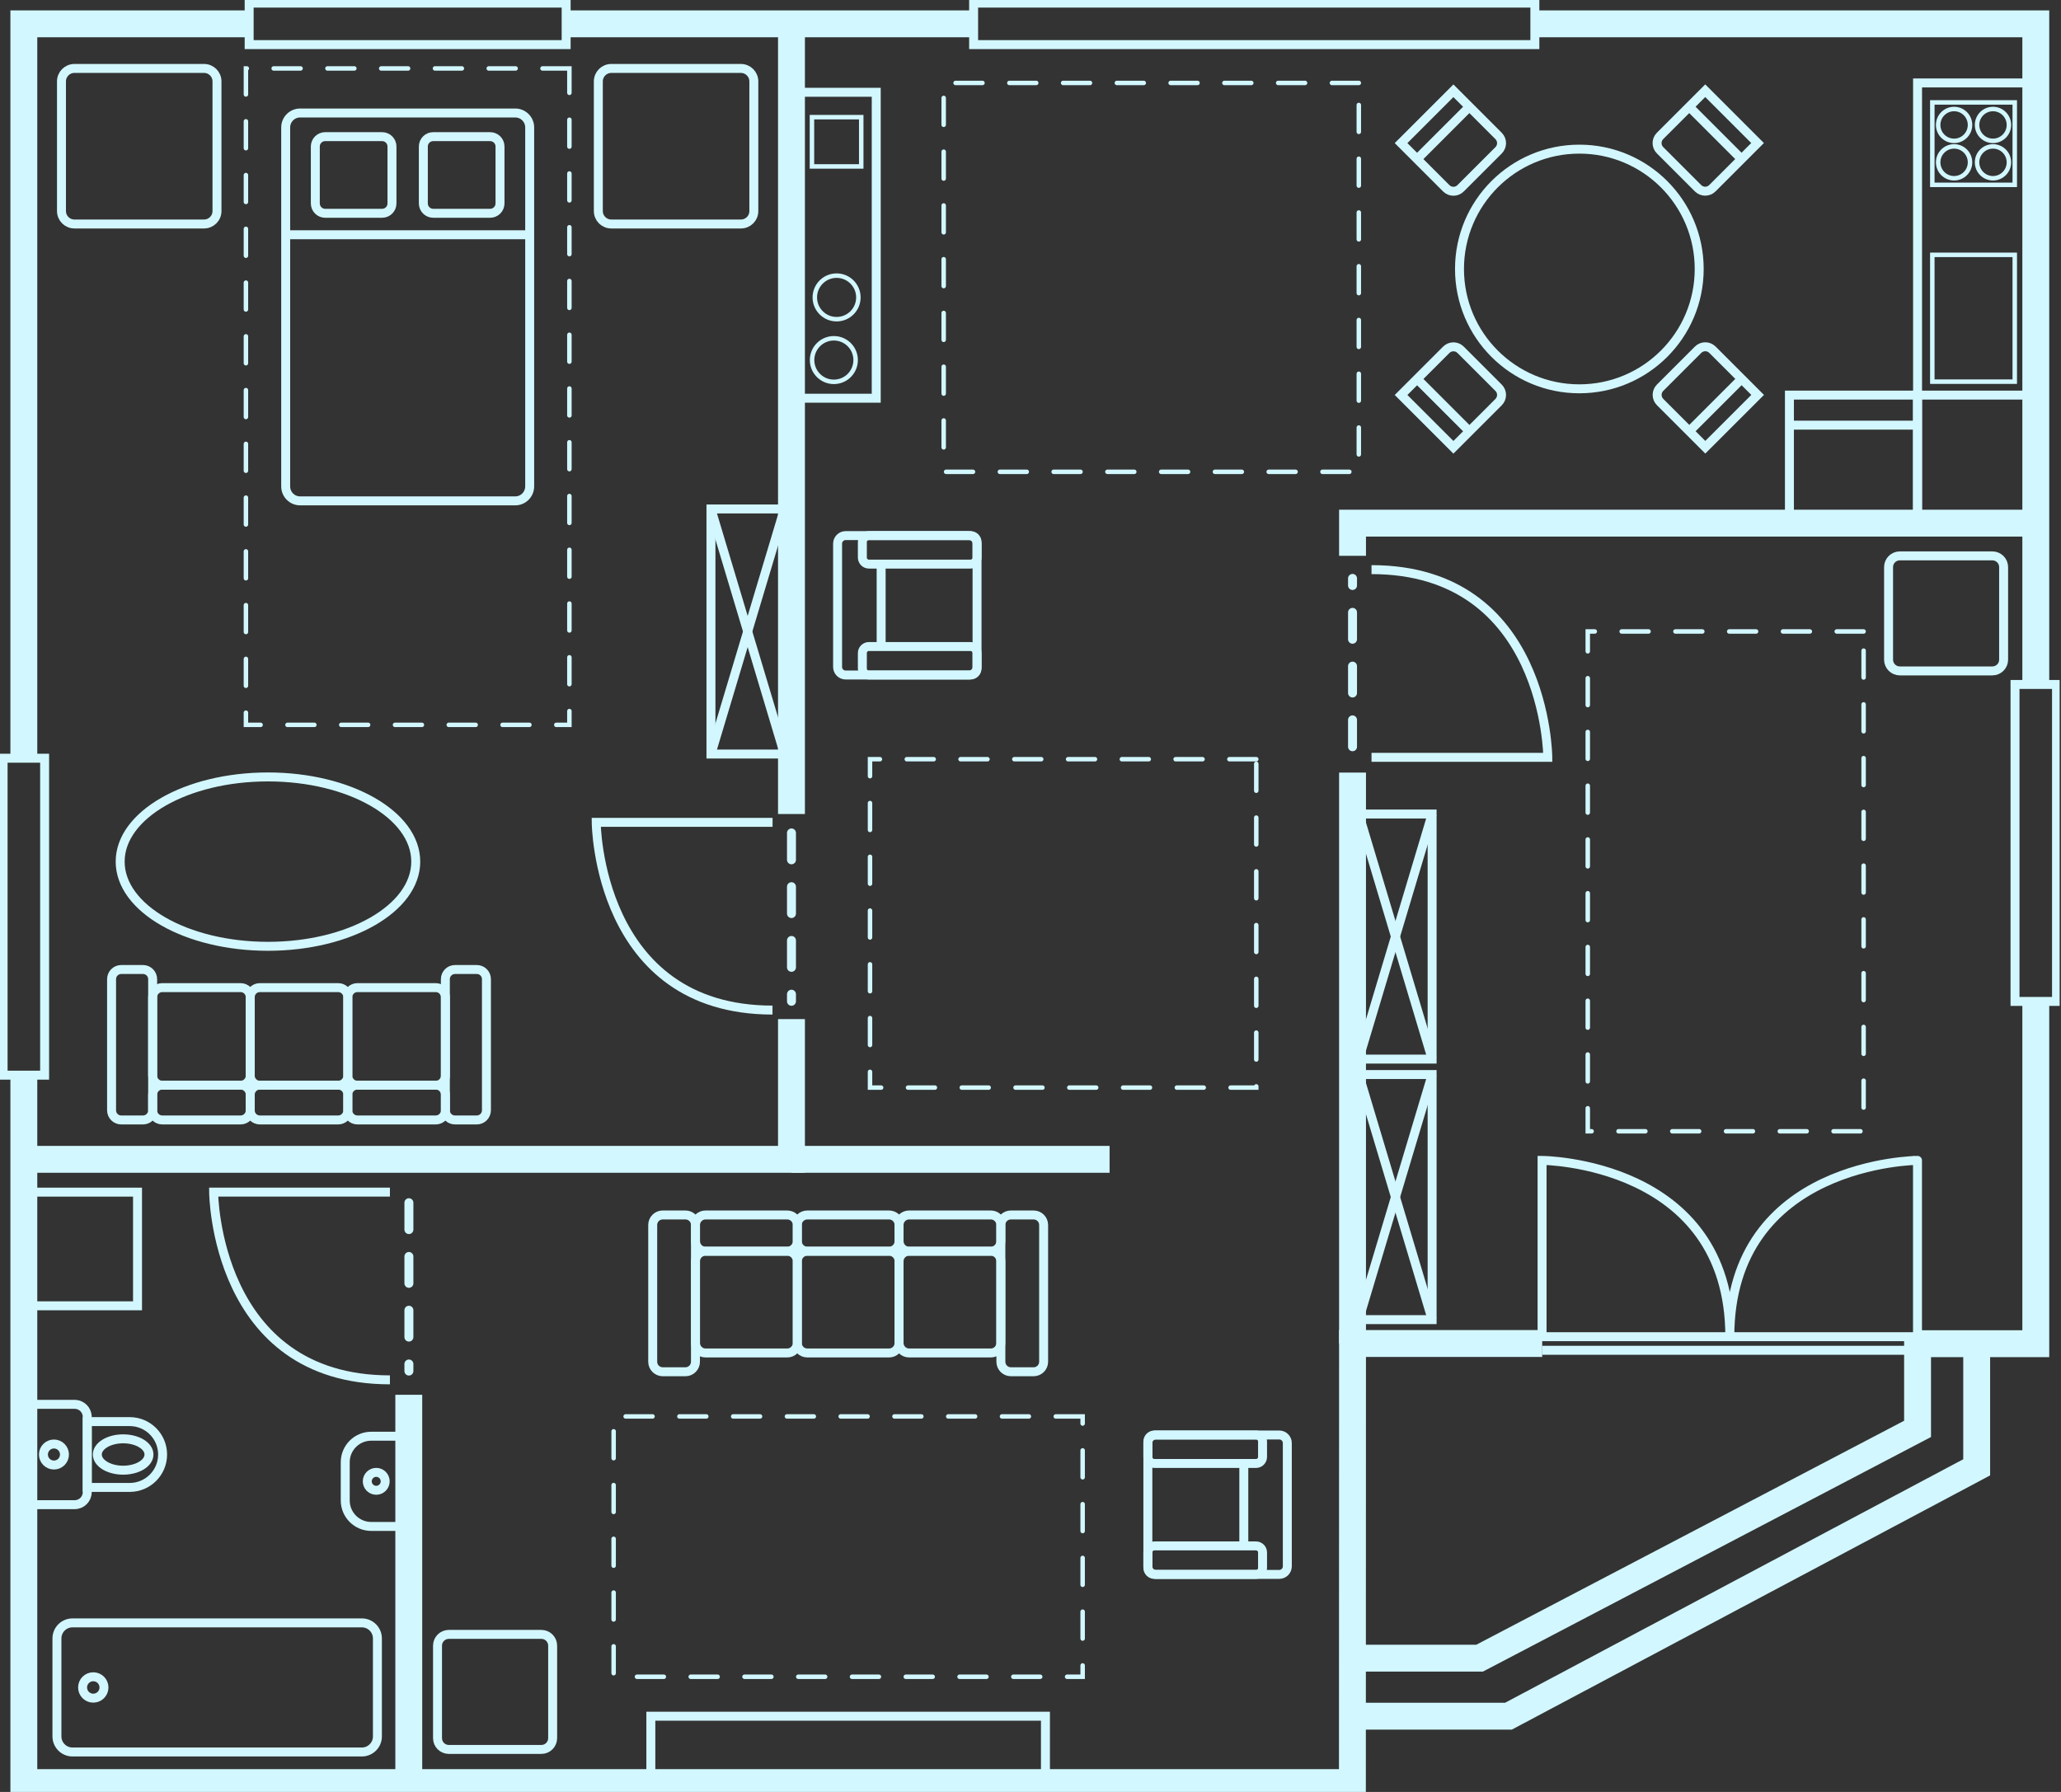 <svg width="230" height="200" viewBox="0 0 230 200" fill="none" xmlns="http://www.w3.org/2000/svg">
<rect x="0" y="0" width="230" height="200" fill="#333333" stroke="none"/>
<g clip-path="url(#clip0_137_3747)">
<path d="M227.187 111.764V149.972H213.993" stroke="#D2F7FF" stroke-width="3" stroke-miterlimit="10"/>
<path d="M227.187 76.396V2.66H171.285" stroke="#D2F7FF" stroke-width="3" stroke-miterlimit="10"/>
<path d="M63.18 2.66H108.653" stroke="#D2F7FF" stroke-width="3" stroke-miterlimit="10"/>
<path d="M2.66 84.625V2.66H27.805" stroke="#D2F7FF" stroke-width="3" stroke-miterlimit="10"/>
<path d="M2.66 120V198.958H150.924L150.937 149.952H172.104" stroke="#D2F7FF" stroke-width="3" stroke-miterlimit="10"/>
<path d="M63.18 0.347H27.805V4.979H63.18V0.347Z" stroke="#D2F7FF" stroke-miterlimit="10"/>
<path d="M229.5 76.396H224.868V111.771H229.5V76.396Z" stroke="#D2F7FF" stroke-miterlimit="10"/>
<path d="M4.979 84.625H0.347V120H4.979V84.625Z" stroke="#D2F7FF" stroke-miterlimit="10"/>
<path d="M171.285 0.347H108.653V4.979H171.285V0.347Z" stroke="#D2F7FF" stroke-miterlimit="10"/>
<path d="M88.326 113.743V129.396H2.66" stroke="#D2F7FF" stroke-width="3" stroke-miterlimit="10"/>
<path d="M88.326 2.66V90.854" stroke="#D2F7FF" stroke-width="3" stroke-miterlimit="10"/>
<path d="M88.326 92.965V111.757" stroke="#D2F7FF" stroke-miterlimit="10" stroke-linecap="round" stroke-dasharray="3 3"/>
<path d="M86.215 91.785H66.535C66.535 91.785 66.653 112.736 86.208 112.736" stroke="#D2F7FF" stroke-miterlimit="10"/>
<path d="M150.938 83.347V64.556" stroke="#D2F7FF" stroke-miterlimit="10" stroke-linecap="round" stroke-dasharray="3 3"/>
<path d="M153.056 84.528H172.729C172.729 84.528 172.611 63.577 153.056 63.577" stroke="#D2F7FF" stroke-miterlimit="10"/>
<path d="M22.771 25H8.306C7.507 25 6.861 24.354 6.861 23.556V9.083C6.861 8.285 7.507 7.639 8.306 7.639H22.771C23.569 7.639 24.215 8.285 24.215 9.083V23.549C24.222 24.354 23.569 25 22.771 25Z" stroke="#D2F7FF" stroke-miterlimit="10"/>
<path d="M82.687 25H68.215C67.417 25 66.771 24.354 66.771 23.556V9.083C66.771 8.285 67.417 7.639 68.215 7.639H82.68C83.479 7.639 84.125 8.285 84.125 9.083V23.549C84.132 24.354 83.486 25 82.687 25Z" stroke="#D2F7FF" stroke-miterlimit="10"/>
<path d="M57.5 55.903H33.493C32.604 55.903 31.882 55.181 31.882 54.292V14.222C31.882 13.334 32.604 12.611 33.493 12.611H57.5C58.389 12.611 59.111 13.334 59.111 14.222V54.292C59.104 55.181 58.389 55.903 57.5 55.903Z" stroke="#D2F7FF" stroke-miterlimit="10"/>
<path d="M42.639 23.806H36.292C35.681 23.806 35.188 23.313 35.188 22.701V16.354C35.188 15.743 35.681 15.25 36.292 15.25H42.639C43.25 15.25 43.743 15.743 43.743 16.354V22.701C43.743 23.313 43.25 23.806 42.639 23.806Z" stroke="#D2F7FF" stroke-miterlimit="10"/>
<path d="M54.695 23.806H48.347C47.736 23.806 47.243 23.313 47.243 22.701V16.354C47.243 15.743 47.736 15.25 48.347 15.25H54.695C55.306 15.25 55.799 15.743 55.799 16.354V22.701C55.799 23.313 55.306 23.806 54.695 23.806Z" stroke="#D2F7FF" stroke-miterlimit="10"/>
<path d="M31.882 26.201H59.104" stroke="#D2F7FF" stroke-miterlimit="10"/>
<path d="M15.958 125H13.528C12.938 125 12.451 124.521 12.451 123.924V109.285C12.451 108.695 12.931 108.208 13.528 108.208H15.958C16.549 108.208 17.035 108.688 17.035 109.285V123.924C17.035 124.521 16.549 125 15.958 125Z" stroke="#D2F7FF" stroke-miterlimit="10"/>
<path d="M53.208 125H50.778C50.181 125 49.701 124.521 49.701 123.924V109.285C49.701 108.695 50.181 108.208 50.778 108.208H53.208C53.806 108.208 54.285 108.688 54.285 109.285V123.924C54.278 124.521 53.799 125 53.208 125Z" stroke="#D2F7FF" stroke-miterlimit="10"/>
<path d="M26.847 125H18.111C17.514 125 17.035 124.521 17.035 123.924V122.188C17.035 121.59 17.514 121.111 18.111 121.111H26.854C27.444 121.111 27.93 121.59 27.93 122.188V123.924C27.924 124.521 27.444 125 26.847 125Z" stroke="#D2F7FF" stroke-miterlimit="10"/>
<path d="M26.847 110.229H18.111C17.514 110.229 17.035 110.708 17.035 111.306V120.049C17.035 120.639 17.514 121.125 18.111 121.125H26.854C27.444 121.125 27.93 120.646 27.93 120.049V111.306C27.924 110.708 27.444 110.229 26.847 110.229Z" stroke="#D2F7FF" stroke-miterlimit="10"/>
<path d="M37.736 125H29C28.403 125 27.924 124.521 27.924 123.924V122.188C27.924 121.59 28.403 121.111 29 121.111H37.743C38.333 121.111 38.819 121.59 38.819 122.188V123.924C38.812 124.521 38.333 125 37.736 125Z" stroke="#D2F7FF" stroke-miterlimit="10"/>
<path d="M37.736 110.229H29C28.403 110.229 27.924 110.708 27.924 111.306V120.049C27.924 120.639 28.403 121.125 29 121.125H37.743C38.333 121.125 38.819 120.646 38.819 120.049V111.306C38.812 110.708 38.333 110.229 37.736 110.229Z" stroke="#D2F7FF" stroke-miterlimit="10"/>
<path d="M48.625 125H39.889C39.299 125 38.812 124.521 38.812 123.924V122.188C38.812 121.59 39.292 121.111 39.889 121.111H48.632C49.229 121.111 49.708 121.59 49.708 122.188V123.924C49.701 124.521 49.222 125 48.625 125Z" stroke="#D2F7FF" stroke-miterlimit="10"/>
<path d="M48.625 110.229H39.889C39.299 110.229 38.812 110.708 38.812 111.306V120.049C38.812 120.639 39.292 121.125 39.889 121.125H48.632C49.229 121.125 49.708 120.646 49.708 120.049V111.306C49.701 110.708 49.222 110.229 48.625 110.229Z" stroke="#D2F7FF" stroke-miterlimit="10"/>
<path d="M112.812 135.604H115.347C115.965 135.604 116.465 136.104 116.465 136.722V151.986C116.465 152.604 115.965 153.104 115.347 153.104H112.812C112.194 153.104 111.694 152.604 111.694 151.986V136.722C111.687 136.104 112.194 135.604 112.812 135.604Z" stroke="#D2F7FF" stroke-miterlimit="10"/>
<path d="M73.958 135.604H76.493C77.111 135.604 77.611 136.104 77.611 136.722V151.986C77.611 152.604 77.111 153.104 76.493 153.104H73.958C73.34 153.104 72.84 152.604 72.84 151.986V136.722C72.84 136.104 73.34 135.604 73.958 135.604Z" stroke="#D2F7FF" stroke-miterlimit="10"/>
<path d="M101.452 135.604H110.57C111.188 135.604 111.688 136.104 111.688 136.722V138.528C111.688 139.146 111.188 139.646 110.57 139.646H101.452C100.833 139.646 100.333 139.146 100.333 138.528V136.722C100.333 136.104 100.833 135.604 101.452 135.604Z" stroke="#D2F7FF" stroke-miterlimit="10"/>
<path d="M101.452 151.007H110.57C111.188 151.007 111.688 150.507 111.688 149.889V140.771C111.688 140.153 111.188 139.653 110.57 139.653H101.452C100.833 139.653 100.333 140.153 100.333 140.771V149.889C100.333 150.507 100.833 151.007 101.452 151.007Z" stroke="#D2F7FF" stroke-miterlimit="10"/>
<path d="M90.097 135.604H99.215C99.834 135.604 100.333 136.104 100.333 136.722V138.528C100.333 139.146 99.834 139.646 99.215 139.646H90.097C89.479 139.646 88.979 139.146 88.979 138.528V136.722C88.972 136.104 89.472 135.604 90.097 135.604Z" stroke="#D2F7FF" stroke-miterlimit="10"/>
<path d="M90.097 151.007H99.215C99.834 151.007 100.333 150.507 100.333 149.889V140.771C100.333 140.153 99.834 139.653 99.215 139.653H90.097C89.479 139.653 88.979 140.153 88.979 140.771V149.889C88.972 150.507 89.472 151.007 90.097 151.007Z" stroke="#D2F7FF" stroke-miterlimit="10"/>
<path d="M78.736 135.604H87.854C88.472 135.604 88.972 136.104 88.972 136.722V138.528C88.972 139.146 88.472 139.646 87.854 139.646H78.736C78.118 139.646 77.618 139.146 77.618 138.528V136.722C77.618 136.104 78.118 135.604 78.736 135.604Z" stroke="#D2F7FF" stroke-miterlimit="10"/>
<path d="M78.736 151.007H87.854C88.472 151.007 88.972 150.507 88.972 149.889V140.771C88.972 140.153 88.472 139.653 87.854 139.653H78.736C78.118 139.653 77.618 140.153 77.618 140.771V149.889C77.618 150.507 78.118 151.007 78.736 151.007Z" stroke="#D2F7FF" stroke-miterlimit="10"/>
<path d="M29.903 105.618C39.012 105.618 46.396 101.387 46.396 96.167C46.396 90.947 39.012 86.715 29.903 86.715C20.794 86.715 13.41 90.947 13.41 96.167C13.41 101.387 20.794 105.618 29.903 105.618Z" stroke="#D2F7FF" stroke-miterlimit="10"/>
<path d="M193.042 149.188C193.042 129.625 172.09 129.514 172.09 129.514V149.188H213.986V129.514C213.993 129.514 193.042 129.632 193.042 149.188Z" stroke="#D2F7FF" stroke-miterlimit="10"/>
<path d="M172.09 150.708H213.993" stroke="#D2F7FF" stroke-miterlimit="10"/>
<path d="M150.938 62.035V58.389H227.187" stroke="#D2F7FF" stroke-width="3" stroke-miterlimit="10"/>
<path d="M150.938 149.952V86.229" stroke="#D2F7FF" stroke-width="3" stroke-miterlimit="10"/>
<path d="M159.819 119.931H151.632V147.285H159.819V119.931Z" stroke="#D2F7FF" stroke-miterlimit="10"/>
<path d="M159.826 119.931L151.632 147.278" stroke="#D2F7FF" stroke-miterlimit="10"/>
<path d="M151.632 119.931L159.826 147.278" stroke="#D2F7FF" stroke-miterlimit="10"/>
<path d="M159.819 90.854H151.632V118.208H159.819V90.854Z" stroke="#D2F7FF" stroke-miterlimit="10"/>
<path d="M159.826 90.854L151.632 118.208" stroke="#D2F7FF" stroke-miterlimit="10"/>
<path d="M151.632 90.854L159.826 118.208" stroke="#D2F7FF" stroke-miterlimit="10"/>
<path d="M207.972 70.479H177.188V126.264H207.972V70.479Z" stroke="#D2F7FF" stroke-width="0.5" stroke-miterlimit="10" stroke-linecap="round" stroke-dasharray="3 3"/>
<path d="M227.187 9.257H213.993V57.521H227.187V9.257Z" stroke="#D2F7FF" stroke-miterlimit="10"/>
<path d="M213.986 44.097H199.694V58.389H213.986V44.097Z" stroke="#D2F7FF" stroke-miterlimit="10"/>
<path d="M199.694 47.452H213.993" stroke="#D2F7FF" stroke-miterlimit="10"/>
<path d="M213.993 44.097H227.187" stroke="#D2F7FF" stroke-miterlimit="10"/>
<path d="M224.84 11.431H215.639V20.632H224.84V11.431Z" stroke="#D2F7FF" stroke-width="0.5" stroke-miterlimit="10"/>
<path d="M218.07 15.722C219.051 15.722 219.847 14.926 219.847 13.945C219.847 12.963 219.051 12.167 218.07 12.167C217.088 12.167 216.292 12.963 216.292 13.945C216.292 14.926 217.088 15.722 218.07 15.722Z" stroke="#D2F7FF" stroke-width="0.5" stroke-miterlimit="10"/>
<path d="M222.41 15.722C223.392 15.722 224.188 14.926 224.188 13.945C224.188 12.963 223.392 12.167 222.41 12.167C221.428 12.167 220.632 12.963 220.632 13.945C220.632 14.926 221.428 15.722 222.41 15.722Z" stroke="#D2F7FF" stroke-width="0.5" stroke-miterlimit="10"/>
<path d="M218.07 19.896C219.051 19.896 219.847 19.1 219.847 18.118C219.847 17.136 219.051 16.34 218.07 16.34C217.088 16.34 216.292 17.136 216.292 18.118C216.292 19.1 217.088 19.896 218.07 19.896Z" stroke="#D2F7FF" stroke-width="0.5" stroke-miterlimit="10"/>
<path d="M222.41 19.896C223.392 19.896 224.188 19.1 224.188 18.118C224.188 17.136 223.392 16.34 222.41 16.34C221.428 16.34 220.632 17.136 220.632 18.118C220.632 19.1 221.428 19.896 222.41 19.896Z" stroke="#D2F7FF" stroke-width="0.5" stroke-miterlimit="10"/>
<path d="M224.84 28.445H215.639V42.597H224.84V28.445Z" stroke="#D2F7FF" stroke-width="0.5" stroke-miterlimit="10"/>
<path d="M176.25 43.396C183.637 43.396 189.625 37.408 189.625 30.021C189.625 22.634 183.637 16.646 176.25 16.646C168.863 16.646 162.875 22.634 162.875 30.021C162.875 37.408 168.863 43.396 176.25 43.396Z" stroke="#D2F7FF" stroke-miterlimit="10"/>
<path d="M162.194 49.924L156.354 44.084L161.396 39.042C161.84 38.597 162.555 38.597 163 39.042L167.236 43.278C167.68 43.722 167.68 44.438 167.236 44.882L162.194 49.924Z" stroke="#D2F7FF" stroke-miterlimit="10"/>
<path d="M158.139 42.292L163.979 48.132" stroke="#D2F7FF" stroke-miterlimit="10"/>
<path d="M190.298 10.125L196.139 15.965L191.097 21.007C190.653 21.451 189.937 21.451 189.493 21.007L185.257 16.771C184.812 16.326 184.812 15.611 185.257 15.167L190.298 10.125Z" stroke="#D2F7FF" stroke-miterlimit="10"/>
<path d="M194.354 17.757L188.514 11.917" stroke="#D2F7FF" stroke-miterlimit="10"/>
<path d="M156.354 15.972L162.194 10.132L167.236 15.174C167.68 15.618 167.68 16.334 167.236 16.778L163 21.014C162.555 21.459 161.84 21.459 161.396 21.014L156.354 15.972Z" stroke="#D2F7FF" stroke-miterlimit="10"/>
<path d="M163.979 11.917L158.139 17.757" stroke="#D2F7FF" stroke-miterlimit="10"/>
<path d="M196.146 44.077L190.305 49.917L185.264 44.875C184.819 44.431 184.819 43.715 185.264 43.271L189.5 39.035C189.944 38.59 190.66 38.59 191.104 39.035L196.146 44.077Z" stroke="#D2F7FF" stroke-miterlimit="10"/>
<path d="M188.514 48.132L194.354 42.292" stroke="#D2F7FF" stroke-miterlimit="10"/>
<path d="M150.938 191.549H168.333L220.59 163.771V149.952" stroke="#D2F7FF" stroke-width="3" stroke-miterlimit="10"/>
<path d="M150.938 185.07H165.118L213.993 159.479V149.188" stroke="#D2F7FF" stroke-width="3" stroke-miterlimit="10"/>
<path d="M97.785 10.299H88.326V44.445H97.785V10.299Z" stroke="#D2F7FF" stroke-miterlimit="10"/>
<path d="M96.111 13.076H90.611V18.576H96.111V13.076Z" stroke="#D2F7FF" stroke-width="0.5" stroke-miterlimit="10"/>
<path d="M93.056 42.618C94.398 42.618 95.486 41.53 95.486 40.188C95.486 38.845 94.398 37.757 93.056 37.757C91.713 37.757 90.625 38.845 90.625 40.188C90.625 41.53 91.713 42.618 93.056 42.618Z" stroke="#D2F7FF" stroke-width="0.5" stroke-miterlimit="10"/>
<path d="M93.361 35.625C94.704 35.625 95.792 34.537 95.792 33.195C95.792 31.852 94.704 30.764 93.361 30.764C92.019 30.764 90.931 31.852 90.931 33.195C90.931 34.537 92.019 35.625 93.361 35.625Z" stroke="#D2F7FF" stroke-width="0.5" stroke-miterlimit="10"/>
<path d="M151.639 9.257H105.312V52.66H151.639V9.257Z" stroke="#D2F7FF" stroke-width="0.5" stroke-miterlimit="10" stroke-linecap="round" stroke-dasharray="3 3"/>
<path d="M109.035 60.681V74.438C109.035 74.938 108.632 75.34 108.132 75.34H94.375C93.875 75.34 93.472 74.938 93.472 74.438V60.681C93.472 60.181 93.875 59.778 94.375 59.778H108.132C108.632 59.778 109.035 60.188 109.035 60.681Z" stroke="#D2F7FF" stroke-miterlimit="10"/>
<path d="M109.035 72.889V74.611C109.035 75.014 108.708 75.34 108.306 75.34H96.965C96.562 75.34 96.236 75.014 96.236 74.611V72.889C96.236 72.486 96.562 72.16 96.965 72.16H108.306C108.715 72.167 109.035 72.486 109.035 72.889Z" stroke="#D2F7FF" stroke-miterlimit="10"/>
<path d="M109.035 60.507V62.229C109.035 62.632 108.708 62.959 108.306 62.959H96.965C96.562 62.959 96.236 62.632 96.236 62.229V60.507C96.236 60.104 96.562 59.778 96.965 59.778H108.306C108.715 59.778 109.035 60.104 109.035 60.507Z" stroke="#D2F7FF" stroke-miterlimit="10"/>
<path d="M98.333 72.167V62.959" stroke="#D2F7FF" stroke-miterlimit="10"/>
<path d="M128.097 174.82V161.063C128.097 160.563 128.5 160.16 129 160.16H142.757C143.257 160.16 143.66 160.563 143.66 161.063V174.82C143.66 175.32 143.257 175.722 142.757 175.722H129C128.507 175.722 128.097 175.32 128.097 174.82Z" stroke="#D2F7FF" stroke-miterlimit="10"/>
<path d="M128.097 162.611V160.889C128.097 160.486 128.424 160.16 128.826 160.16H140.167C140.569 160.16 140.896 160.486 140.896 160.889V162.611C140.896 163.014 140.569 163.34 140.167 163.34H128.826C128.424 163.34 128.097 163.014 128.097 162.611Z" stroke="#D2F7FF" stroke-miterlimit="10"/>
<path d="M128.097 174.993V173.271C128.097 172.868 128.424 172.542 128.826 172.542H140.167C140.569 172.542 140.896 172.868 140.896 173.271V174.993C140.896 175.396 140.569 175.722 140.167 175.722H128.826C128.424 175.722 128.097 175.396 128.097 174.993Z" stroke="#D2F7FF" stroke-miterlimit="10"/>
<path d="M138.805 163.34V172.542" stroke="#D2F7FF" stroke-miterlimit="10"/>
<path d="M45.632 134.236V153.028" stroke="#D2F7FF" stroke-miterlimit="10" stroke-linecap="round" stroke-dasharray="3 3"/>
<path d="M43.514 133.056H23.84C23.84 133.056 23.958 154.007 43.514 154.007" stroke="#D2F7FF" stroke-miterlimit="10"/>
<path d="M45.618 155.674V198.958" stroke="#D2F7FF" stroke-width="3" stroke-miterlimit="10"/>
<path d="M40.382 195.542H8.09C7.132 195.542 6.354 194.764 6.354 193.806V182.868C6.354 181.91 7.132 181.132 8.09 181.132H40.382C41.34 181.132 42.118 181.91 42.118 182.868V193.806C42.118 194.764 41.34 195.542 40.382 195.542Z" stroke="#D2F7FF" stroke-miterlimit="10"/>
<path d="M11.604 188.34C11.604 189 11.069 189.535 10.409 189.535C9.75 189.535 9.215 189 9.215 188.34C9.215 187.681 9.75 187.146 10.409 187.146C11.069 187.146 11.604 187.681 11.604 188.34Z" stroke="#D2F7FF" stroke-miterlimit="10"/>
<path d="M15.347 133.056H2.66V145.743H15.347V133.056Z" stroke="#D2F7FF" stroke-miterlimit="10"/>
<path d="M45.632 170.368H41.424C39.826 170.368 38.528 169.07 38.528 167.472V163.195C38.528 161.597 39.826 160.299 41.424 160.299H45.632V170.368Z" stroke="#D2F7FF" stroke-miterlimit="10"/>
<path d="M41.986 166.333C42.538 166.333 42.986 165.886 42.986 165.333C42.986 164.781 42.538 164.333 41.986 164.333C41.434 164.333 40.986 164.781 40.986 165.333C40.986 165.886 41.434 166.333 41.986 166.333Z" stroke="#D2F7FF" stroke-miterlimit="10"/>
<path d="M8.333 167.938H3.139V156.743H8.333C9.111 156.743 9.736 157.368 9.736 158.146V166.535C9.736 167.313 9.111 167.938 8.333 167.938Z" stroke="#D2F7FF" stroke-miterlimit="10"/>
<path d="M14.472 166.014H9.736V158.667H14.472C16.5 158.667 18.146 160.313 18.146 162.34C18.146 164.368 16.5 166.014 14.472 166.014Z" stroke="#D2F7FF" stroke-miterlimit="10"/>
<path d="M16.625 162.34C16.625 163.306 15.333 164.09 13.743 164.09C12.153 164.09 10.861 163.306 10.861 162.34C10.861 161.375 12.153 160.59 13.743 160.59C15.333 160.59 16.625 161.375 16.625 162.34Z" stroke="#D2F7FF" stroke-miterlimit="10"/>
<path d="M6.021 163.514C6.669 163.514 7.194 162.989 7.194 162.34C7.194 161.692 6.669 161.167 6.021 161.167C5.373 161.167 4.847 161.692 4.847 162.34C4.847 162.989 5.373 163.514 6.021 163.514Z" stroke="#D2F7FF" stroke-miterlimit="10"/>
<path d="M87.528 56.806H79.34V84.16H87.528V56.806Z" stroke="#D2F7FF" stroke-miterlimit="10"/>
<path d="M87.535 56.806L79.34 84.16" stroke="#D2F7FF" stroke-miterlimit="10"/>
<path d="M79.34 56.806L87.535 84.16" stroke="#D2F7FF" stroke-miterlimit="10"/>
<path d="M63.542 7.639H27.444V80.903H63.542V7.639Z" stroke="#D2F7FF" stroke-width="0.5" stroke-miterlimit="10" stroke-linecap="round" stroke-dasharray="3 3"/>
<path d="M88.326 129.396H123.826" stroke="#D2F7FF" stroke-width="3" stroke-miterlimit="10"/>
<path d="M120.819 158.09H68.479V187.146H120.819V158.09Z" stroke="#D2F7FF" stroke-width="0.5" stroke-miterlimit="10" stroke-linecap="round" stroke-dasharray="3 3"/>
<path d="M116.667 191.549H72.632V198.958H116.667V191.549Z" stroke="#D2F7FF" stroke-miterlimit="10"/>
<path d="M60.417 195.257H50.083C49.389 195.257 48.826 194.695 48.826 194V183.674C48.826 182.979 49.389 182.417 50.083 182.417H60.417C61.111 182.417 61.674 182.979 61.674 183.674V194C61.674 194.688 61.111 195.257 60.417 195.257Z" stroke="#D2F7FF" stroke-miterlimit="10"/>
<path d="M222.34 74.882H212.014C211.319 74.882 210.757 74.32 210.757 73.625V63.299C210.757 62.604 211.319 62.042 212.014 62.042H222.34C223.035 62.042 223.597 62.604 223.597 63.299V73.625C223.597 74.32 223.035 74.882 222.34 74.882Z" stroke="#D2F7FF" stroke-miterlimit="10"/>
<path d="M140.195 84.736H97.09V121.389H140.195V84.736Z" stroke="#D2F7FF" stroke-width="0.5" stroke-miterlimit="10" stroke-linecap="round" stroke-dasharray="3 3"/>
</g>
<defs>
<clipPath id="clip0_137_3747">
<rect width="229.847" height="200" fill="white"/>
</clipPath>
</defs>
</svg>
